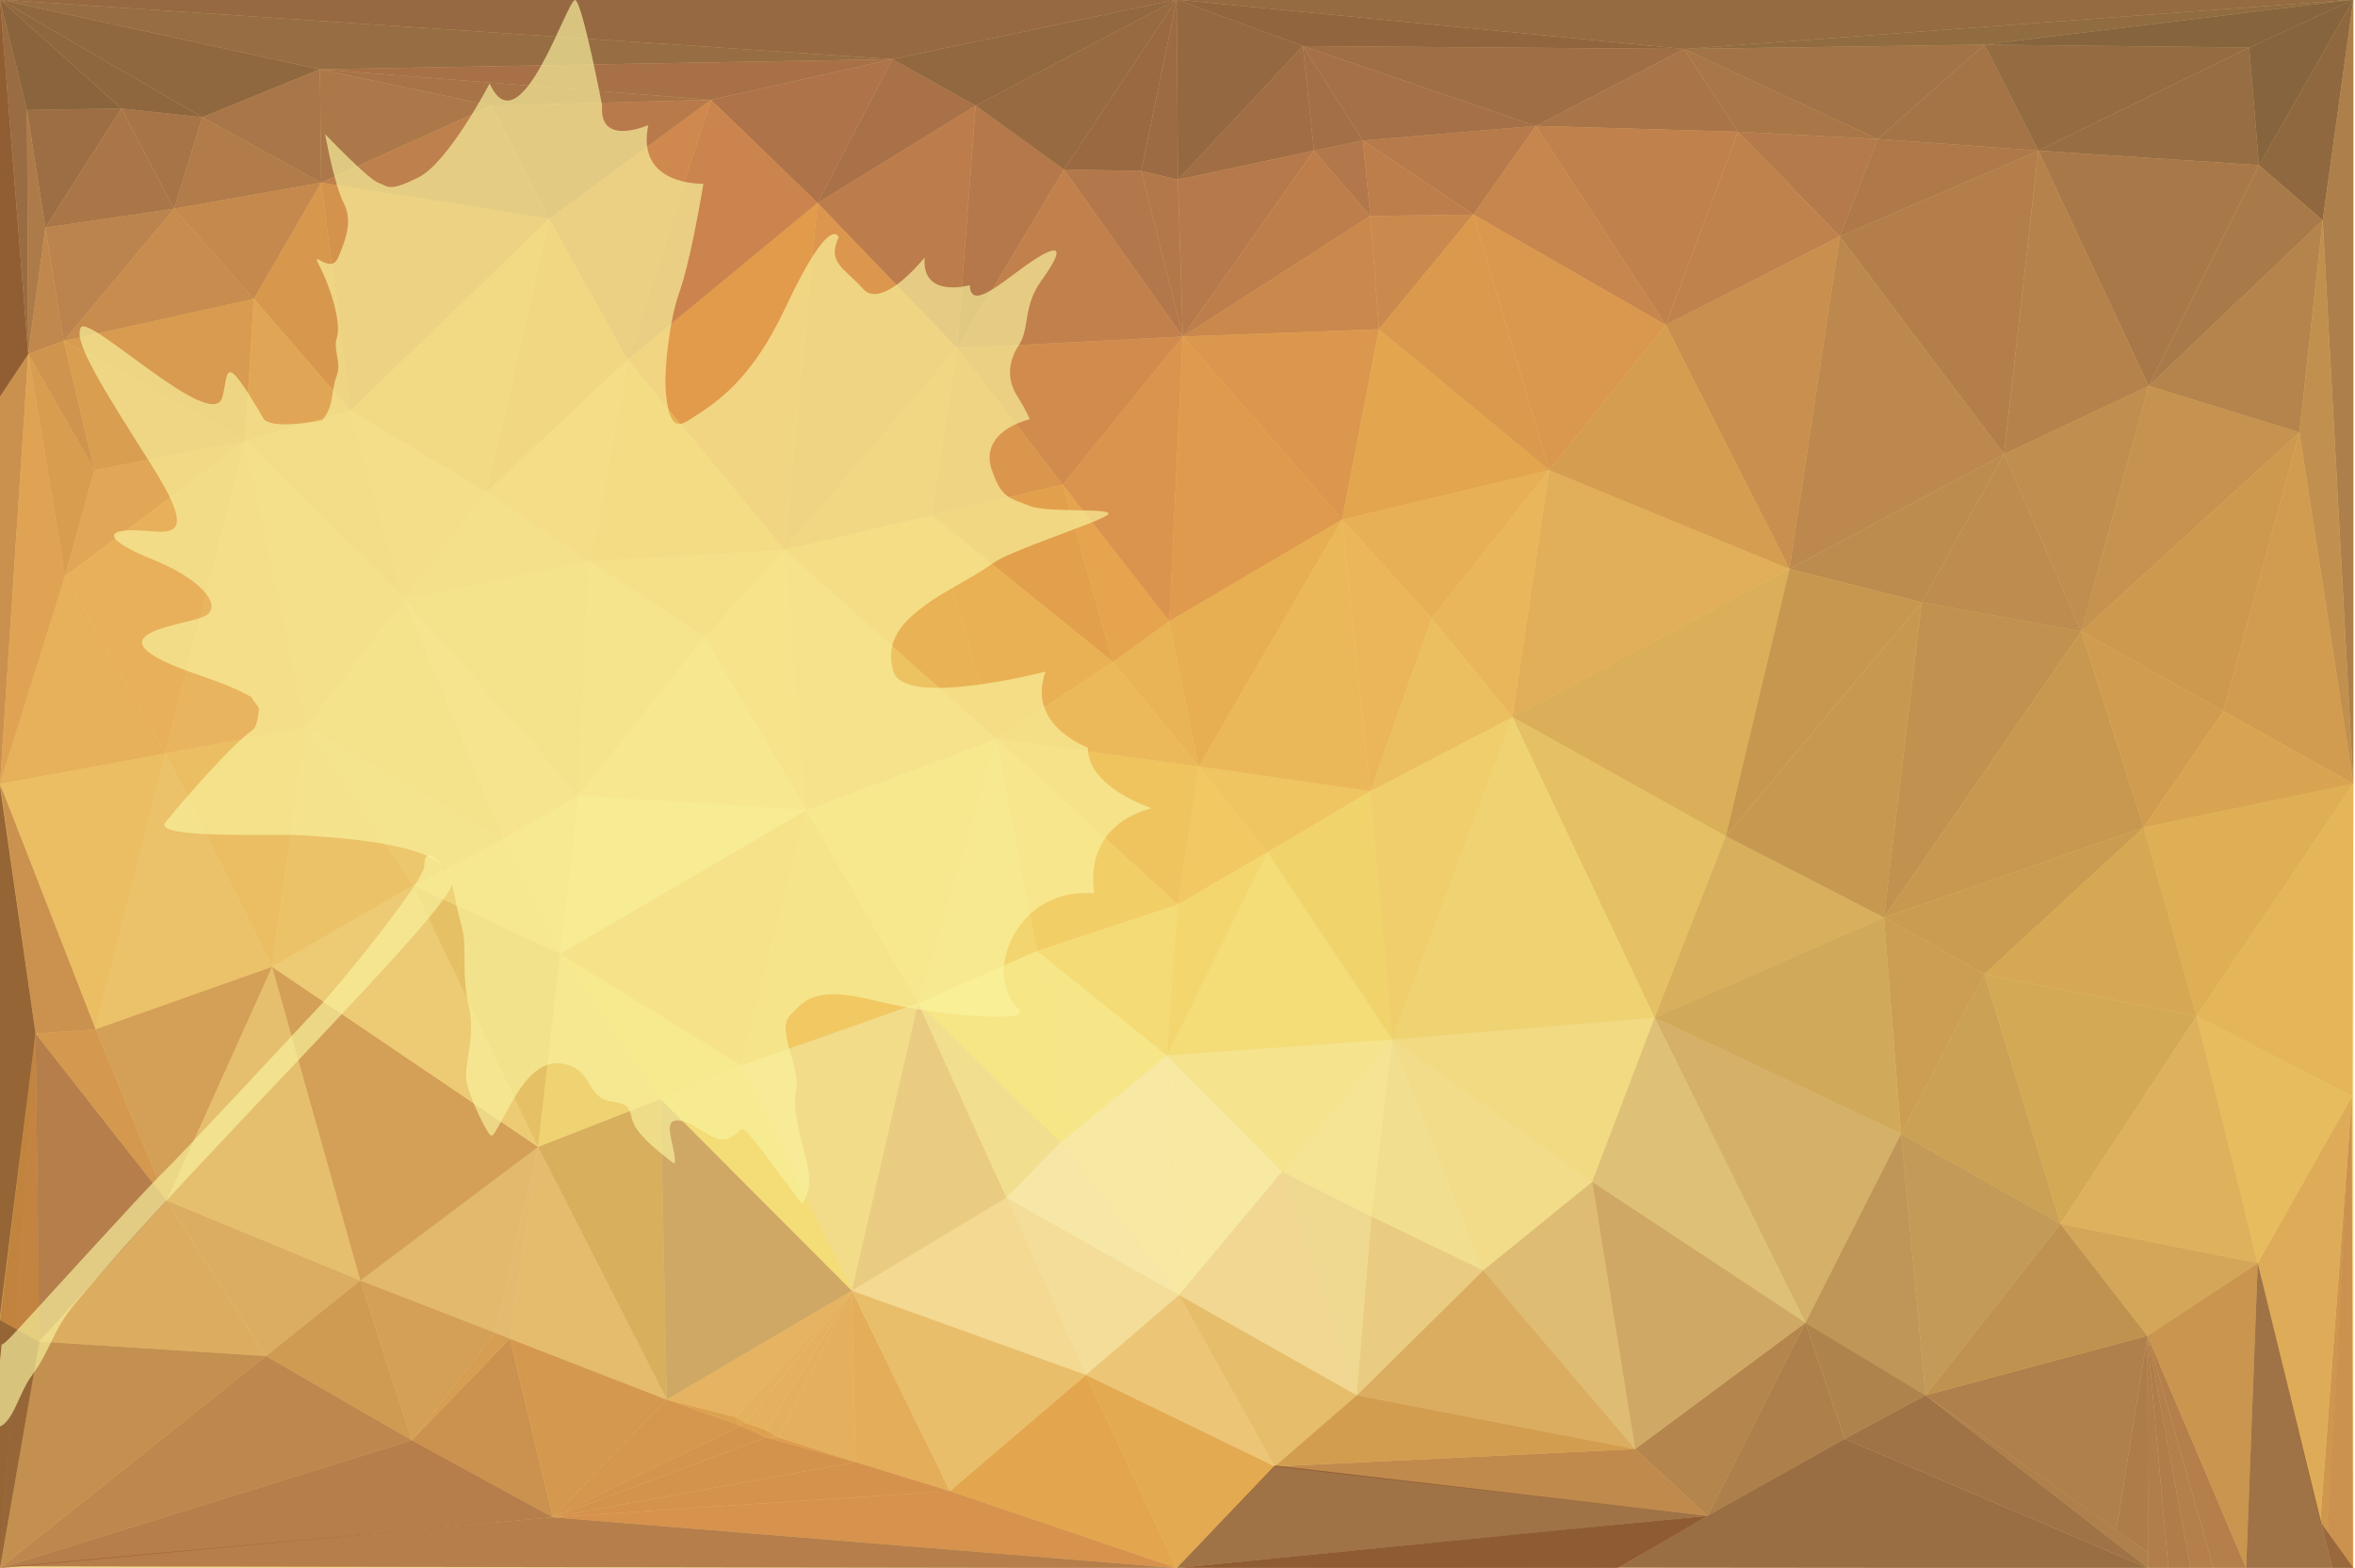 <?xml version="1.0" encoding="utf-8"?>
<!-- Generator: Adobe Illustrator 16.0.0, SVG Export Plug-In . SVG Version: 6.00 Build 0)  -->
<!DOCTYPE svg PUBLIC "-//W3C//DTD SVG 1.1//EN" "http://www.w3.org/Graphics/SVG/1.1/DTD/svg11.dtd">
<svg version="1.1" xmlns="http://www.w3.org/2000/svg" xmlns:xlink="http://www.w3.org/1999/xlink" x="0px" y="0px"
	 width="1190.55px" height="792.851px" viewBox="0 0 1190.55 792.851" enable-background="new 0 0 1190.55 792.851"
	 xml:space="preserve">
<g id="Ebene_1">
	<g>
		<g>
			<rect y="-0.187" opacity="0.663" fill="#ECBE4D" width="1189.725" height="793.147"/>
			<polygon opacity="0.663" fill="#6B3820" points="13.632,55.627 0,-0.187 14.253,179.003 			"/>
			<polygon opacity="0.663" fill="#E8B452" points="0,396.385 48.333,520.499 83.653,380.963 			"/>
			<polygon opacity="0.663" fill="#DD9E47" points="430.653,652.687 393.473,726.868 432.51,739.353 			"/>
			<polygon opacity="0.663" fill="#B67132" points="1188.954,554.641 1176.781,774.825 1189.531,792.981 			"/>
			<polygon opacity="0.663" fill="#713C22" points="13.632,55.627 22.927,115.114 61.342,54.892 			"/>
			<polygon opacity="0.663" fill="#B36F31" points="0,-0.187 0,396.385 14.253,179.003 			"/>
			<polygon opacity="0.663" fill="#CA984C" points="17.97,522.704 0,792.96 19.831,678.397 			"/>
			<polygon opacity="0.663" fill="#E9C96C" points="0,396.385 0,792.96 17.97,522.704 			"/>
			<polygon opacity="0.663" fill="#8A4D2A" points="13.632,55.627 14.253,179.003 22.927,115.114 			"/>
			<polygon opacity="0.663" fill="#7F4426" points="61.342,54.892 87.988,105.566 102.244,59.3 			"/>
			<polygon opacity="0.663" fill="#E09F43" points="32.842,291.37 0,396.385 83.653,380.963 			"/>
			<polygon opacity="0.663" fill="#D48B38" points="14.253,179.003 0,396.385 32.842,291.37 			"/>
			<polygon opacity="0.663" fill="#A66330" points="22.927,115.114 14.253,179.003 32.219,172.397 			"/>
			<polygon opacity="0.663" fill="#CB8234" points="14.253,179.003 32.842,291.37 47.714,237.757 			"/>
			<polygon opacity="0.663" fill="#BD7632" points="32.219,172.397 14.253,179.003 47.714,237.757 			"/>
			<polygon opacity="0.663" fill="#D09A4E" points="84.274,607.16 19.831,678.397 134.462,685.733 			"/>
			<polygon opacity="0.663" fill="#C47C32" points="48.333,520.499 17.97,522.704 84.274,607.16 			"/>
			<polygon opacity="0.663" fill="#B77031" points="0,396.385 17.97,522.704 48.333,520.499 			"/>
			<polygon opacity="0.663" fill="#542D17" points="0,-0.187 13.632,55.627 61.342,54.892 			"/>
			<polygon opacity="0.663" fill="#5D311A" points="0,-0.187 61.342,54.892 102.244,59.3 			"/>
			<polygon opacity="0.663" fill="#E7B351" points="83.653,380.963 137.558,488.921 154.91,367.749 			"/>
			<polygon opacity="0.663" fill="#96542D" points="17.97,522.704 19.831,678.397 84.274,607.16 			"/>
			<polygon opacity="0.663" fill="#AA6E32" points="19.831,678.397 0,792.96 134.462,685.733 			"/>
			<polygon opacity="0.663" fill="#E4A54A" points="123.928,223.069 83.653,380.963 154.91,367.749 			"/>
			<polygon opacity="0.663" fill="#CA7F32" points="32.219,172.397 123.928,223.069 128.266,151.099 			"/>
			<polygon opacity="0.663" fill="#854828" points="61.342,54.892 22.927,115.114 87.988,105.566 			"/>
			<polygon opacity="0.663" fill="#9E5B2F" points="22.927,115.114 32.219,172.397 87.988,105.566 			"/>
			<polygon opacity="0.663" fill="#B16931" points="87.988,105.566 32.219,172.397 128.266,151.099 			"/>
			<polygon opacity="0.663" fill="#5E331B" points="0,-0.187 102.244,59.3 161.724,35.064 			"/>
			<polygon opacity="0.663" fill="#CC8334" points="32.219,172.397 47.714,237.757 123.928,223.069 			"/>
			<polygon opacity="0.663" fill="#E29E44" points="32.842,291.37 83.653,380.963 123.928,223.069 			"/>
			<polygon opacity="0.663" fill="#D8903D" points="47.714,237.757 32.842,291.37 123.928,223.069 			"/>
			<polygon opacity="0.663" fill="#DEB561" points="137.558,488.921 84.274,607.16 182.172,647.552 			"/>
			<polygon opacity="0.663" fill="#E3A34B" points="177.218,207.644 123.928,223.069 204.481,303.115 			"/>
			<polygon opacity="0.663" fill="#E6B859" points="83.653,380.963 48.333,520.499 137.558,488.921 			"/>
			<polygon opacity="0.663" fill="#C4853D" points="48.333,520.499 84.274,607.16 137.558,488.921 			"/>
			<polygon opacity="0.663" fill="#CF9A4F" points="84.274,607.16 134.462,685.733 182.172,647.552 			"/>
			<polygon opacity="0.663" fill="#C87A31" points="162.348,92.347 128.266,151.099 177.218,207.644 			"/>
			<polygon opacity="0.663" fill="#D88F3C" points="128.266,151.099 123.928,223.069 177.218,207.644 			"/>
			<polygon opacity="0.663" fill="#BC622F" points="277.602,110.708 317.255,181.942 359.394,50.485 			"/>
			<polygon opacity="0.663" fill="#904F2B" points="102.244,59.3 87.988,105.566 162.348,92.347 			"/>
			<polygon opacity="0.663" fill="#AD6330" points="87.988,105.566 128.266,151.099 162.348,92.347 			"/>
			<polygon opacity="0.663" fill="#824828" points="161.724,35.064 102.244,59.3 162.348,92.347 			"/>
			<polygon opacity="0.663" fill="#E6A94F" points="123.928,223.069 154.91,367.749 204.481,303.115 			"/>
			<polygon opacity="0.663" fill="#E3A03F" points="245.999,248.775 298.048,284.021 317.255,181.942 			"/>
			<polygon opacity="0.663" fill="#E8B95A" points="154.91,367.749 137.558,488.921 208.817,447.795 			"/>
			<polygon opacity="0.663" fill="#D9AC60" points="182.172,647.552 250.334,673.986 272.026,579.988 			"/>
			<polygon opacity="0.663" fill="#B77031" points="257.771,676.93 208.2,728.33 279.461,767.256 			"/>
			<polygon opacity="0.663" fill="#BD7F38" points="182.172,647.552 134.462,685.733 208.2,728.33 			"/>
			<polygon opacity="0.663" fill="#DA862E" points="277.602,110.708 245.999,248.775 317.255,181.942 			"/>
			<polygon opacity="0.663" fill="#A16130" points="134.462,685.733 0,792.96 208.2,728.33 			"/>
			<polygon opacity="0.663" fill="#D18531" points="389.76,726.134 387.276,726.868 393.473,726.868 			"/>
			<polygon opacity="0.663" fill="#C68338" points="250.334,673.986 208.2,728.33 257.771,676.93 			"/>
			<polygon opacity="0.663" fill="#884A2A" points="161.724,35.064 162.348,92.347 248.477,53.422 			"/>
			<polygon opacity="0.663" fill="#96542D" points="208.2,728.33 0,792.96 279.461,767.256 			"/>
			<polygon opacity="0.663" fill="#E4A54B" points="177.218,207.644 204.481,303.115 245.999,248.775 			"/>
			<polygon opacity="0.663" fill="#8C4329" points="359.394,50.485 413.304,102.627 451.103,29.922 			"/>
			<polygon opacity="0.663" fill="#C4853D" points="182.172,647.552 208.2,728.33 250.334,673.986 			"/>
			<polygon opacity="0.663" fill="#D18631" points="387.276,723.192 389.76,726.134 393.473,726.868 			"/>
			<polygon opacity="0.663" fill="#E9BB58" points="204.481,303.115 154.91,367.749 254.674,424.288 			"/>
			<polygon opacity="0.663" fill="#E9C15F" points="154.91,367.749 208.817,447.795 254.674,424.288 			"/>
			<polygon opacity="0.663" fill="#DBAE62" points="250.334,673.986 257.771,676.93 272.026,579.988 			"/>
			<polygon opacity="0.663" fill="#C4853D" points="137.558,488.921 182.172,647.552 272.026,579.988 			"/>
			<polygon opacity="0.663" fill="#E9C56A" points="208.817,447.795 137.558,488.921 272.026,579.988 			"/>
			<polygon opacity="0.663" fill="#DD8E35" points="177.218,207.644 245.999,248.775 277.602,110.708 			"/>
			<polygon opacity="0.663" fill="#C57230" points="162.348,92.347 177.218,207.644 277.602,110.708 			"/>
			<polygon opacity="0.663" fill="#A3562E" points="248.477,53.422 162.348,92.347 277.602,110.708 			"/>
			<polygon opacity="0.663" fill="#EDD16E" points="254.674,424.288 208.817,447.795 283.178,482.313 			"/>
			<polygon opacity="0.663" fill="#DDB654" points="208.817,447.795 272.026,579.988 283.178,482.313 			"/>
			<polygon opacity="0.663" fill="#D18732" points="376.743,719.523 374.264,720.994 387.276,726.868 			"/>
			<polygon opacity="0.663" fill="#ECC65F" points="204.481,303.115 254.674,424.288 292.472,402.257 			"/>
			<polygon opacity="0.663" fill="#EABC57" points="204.481,303.115 292.472,402.257 298.048,284.021 			"/>
			<polygon opacity="0.663" fill="#F0D672" points="254.674,424.288 283.178,482.313 292.472,402.257 			"/>
			<polygon opacity="0.663" fill="#E6AB4D" points="245.999,248.775 204.481,303.115 298.048,284.021 			"/>
			<polygon opacity="0.663" fill="#EDD368" points="283.178,482.313 272.026,579.988 333.989,555.747 			"/>
			<polygon opacity="0.663" fill="#C47C32" points="257.771,676.93 279.461,767.256 337.086,707.767 			"/>
			<polygon opacity="0.663" fill="#C89D47" points="333.989,555.747 272.026,579.988 337.086,707.767 			"/>
			<polygon opacity="0.663" fill="#DEAF60" points="272.026,579.988 257.771,676.93 337.086,707.767 			"/>
			<polygon opacity="0.663" fill="#F8F085" points="524.217,480.843 464.112,507.284 535.994,577.778 			"/>
			<polygon opacity="0.663" fill="#9B4E2D" points="248.477,53.422 277.602,110.708 359.394,50.485 			"/>
			<polygon opacity="0.663" fill="#ECC257" points="298.048,284.021 292.472,402.257 356.296,322.21 			"/>
			<polygon opacity="0.663" fill="#DC9A42" points="430.653,652.687 432.51,739.353 480.223,754.032 			"/>
			<polygon opacity="0.663" fill="#A1502E" points="413.304,102.627 483.943,176.07 493.237,53.422 			"/>
			<polygon opacity="0.663" fill="#824327" points="161.724,35.064 248.477,53.422 359.394,50.485 			"/>
			<polygon opacity="0.663" fill="#D18431" points="393.473,726.868 387.276,726.868 432.51,739.353 			"/>
			<polygon opacity="0.663" fill="#D28934" points="371.783,716.583 337.086,707.767 374.264,720.994 			"/>
			<polygon opacity="0.663" fill="#C67831" points="337.086,707.767 279.461,767.256 374.264,720.994 			"/>
			<polygon opacity="0.663" fill="#ECBD4F" points="396.571,278.15 356.296,322.21 407.723,409.61 			"/>
			<polygon opacity="0.663" fill="#F4D762" points="283.178,482.313 333.989,555.747 374.885,538.855 			"/>
			<polygon opacity="0.663" fill="#C47330" points="387.276,726.868 279.461,767.256 432.51,739.353 			"/>
			<polygon opacity="0.663" fill="#E8B147" points="298.048,284.021 356.296,322.21 396.571,278.15 			"/>
			<polygon opacity="0.663" fill="#D28934" points="371.783,716.583 374.264,720.994 376.743,719.523 			"/>
			<polygon opacity="0.663" fill="#D18732" points="376.743,719.523 387.276,726.868 387.276,723.192 			"/>
			<polygon opacity="0.663" fill="#C37531" points="374.264,720.994 279.461,767.256 387.276,726.868 			"/>
			<polygon opacity="0.663" fill="#D97E2D" points="317.255,181.942 396.571,278.15 413.304,102.627 			"/>
			<polygon opacity="0.663" fill="#B75C2F" points="359.394,50.485 317.255,181.942 413.304,102.627 			"/>
			<polygon opacity="0.663" fill="#D08431" points="387.276,723.192 387.276,726.868 389.76,726.134 			"/>
			<polygon opacity="0.663" fill="#DFA049" points="376.743,719.523 387.276,723.192 430.653,652.687 			"/>
			<polygon opacity="0.663" fill="#F2D062" points="356.296,322.21 292.472,402.257 407.723,409.61 			"/>
			<polygon opacity="0.663" fill="#E39F3A" points="317.255,181.942 298.048,284.021 396.571,278.15 			"/>
			<polygon opacity="0.663" fill="#ECBC4A" points="283.178,482.313 374.885,538.855 407.723,409.61 			"/>
			<polygon opacity="0.663" fill="#F3DF77" points="292.472,402.257 283.178,482.313 407.723,409.61 			"/>
			<polygon opacity="0.663" fill="#DBA048" points="387.276,723.192 393.473,726.868 430.653,652.687 			"/>
			<polygon opacity="0.663" fill="#BE9354" points="333.989,555.747 337.086,707.767 430.653,652.687 			"/>
			<polygon opacity="0.663" fill="#DDA34D" points="337.086,707.767 371.783,716.583 430.653,652.687 			"/>
			<polygon opacity="0.663" fill="#F4E16F" points="374.885,538.855 333.989,555.747 430.653,652.687 			"/>
			<polygon opacity="0.663" fill="#DCA14A" points="371.783,716.583 376.743,719.523 430.653,652.687 			"/>
			<polygon opacity="0.663" fill="#EFC34F" points="606.012,387.574 595.48,457.34 640.711,430.902 			"/>
			<polygon opacity="0.663" fill="#DB9031" points="549.006,695.289 480.223,754.032 594.86,792.96 			"/>
			<polygon opacity="0.663" fill="#683A20" points="0,-0.187 161.724,35.064 451.103,29.922 			"/>
			<polygon opacity="0.663" fill="#803F26" points="161.724,35.064 359.394,50.485 451.103,29.922 			"/>
			<polygon opacity="0.663" fill="#EFC34F" points="407.723,409.61 374.885,538.855 464.112,507.284 			"/>
			<polygon opacity="0.663" fill="#F1E18B" points="374.885,538.855 430.653,652.687 464.112,507.284 			"/>
			<polygon opacity="0.663" fill="#844027" points="451.103,29.922 413.304,102.627 493.237,53.422 			"/>
			<polygon opacity="0.663" fill="#C57230" points="432.51,739.353 279.461,767.256 480.223,754.032 			"/>
			<polygon opacity="0.663" fill="#60321B" points="451.103,29.922 493.237,53.422 594.86,-0.187 			"/>
			<polygon opacity="0.663" fill="#6D341F" points="537.852,85.734 576.89,86.473 594.86,-0.187 			"/>
			<polygon opacity="0.663" fill="#703721" points="594.86,-0.187 576.89,86.473 595.48,90.878 			"/>
			<polygon opacity="0.663" fill="#D0782F" points="413.304,102.627 396.571,278.15 483.943,176.07 			"/>
			<polygon opacity="0.663" fill="#D9842E" points="396.571,278.15 470.93,260.525 483.943,176.07 			"/>
			<polygon opacity="0.663" fill="#F1D363" points="407.723,409.61 464.112,507.284 503.771,373.618 			"/>
			<polygon opacity="0.663" fill="#E9BA4E" points="396.571,278.15 407.723,409.61 503.771,373.618 			"/>
			<polygon opacity="0.663" fill="#E3A23A" points="470.93,260.525 396.571,278.15 503.771,373.618 			"/>
			<polygon opacity="0.663" fill="#F1E392" points="464.112,507.284 508.729,605.688 535.994,577.778 			"/>
			<polygon opacity="0.663" fill="#F3D664" points="503.771,373.618 464.112,507.284 524.217,480.843 			"/>
			<polygon opacity="0.663" fill="#E4C87E" points="464.112,507.284 430.653,652.687 508.729,605.688 			"/>
			<polygon opacity="0.663" fill="#E4A43B" points="591.141,314.135 562.637,334.699 606.012,387.574 			"/>
			<polygon opacity="0.663" fill="#F8F4B0" points="589.905,533.714 535.994,577.778 596.102,654.895 			"/>
			<polygon opacity="0.663" fill="#944A2C" points="493.237,53.422 483.943,176.07 537.852,85.734 			"/>
			<polygon opacity="0.663" fill="#CF772F" points="483.943,176.07 470.93,260.525 537.234,245.099 			"/>
			<polygon opacity="0.663" fill="#F2DC97" points="508.729,605.688 430.653,652.687 549.006,695.289 			"/>
			<polygon opacity="0.663" fill="#E4B45C" points="430.653,652.687 480.223,754.032 549.006,695.289 			"/>
			<polygon opacity="0.663" fill="#69351F" points="493.237,53.422 537.852,85.734 594.86,-0.187 			"/>
			<polygon opacity="0.663" fill="#F4DF6D" points="524.217,480.843 589.905,533.714 595.48,457.34 			"/>
			<polygon opacity="0.663" fill="#DB872E" points="537.234,245.099 470.93,260.525 562.637,334.699 			"/>
			<polygon opacity="0.663" fill="#E3A038" points="470.93,260.525 503.771,373.618 562.637,334.699 			"/>
			<polygon opacity="0.663" fill="#ECBC4A" points="503.771,373.618 595.48,457.34 606.012,387.574 			"/>
			<polygon opacity="0.663" fill="#924A2B" points="595.48,90.878 576.89,86.473 597.955,170.192 			"/>
			<polygon opacity="0.663" fill="#C9712F" points="480.223,754.032 279.461,767.256 594.86,792.96 			"/>
			<polygon opacity="0.663" fill="#F7EF86" points="524.217,480.843 535.994,577.778 589.905,533.714 			"/>
			<polygon opacity="0.663" fill="#E7AC42" points="562.637,334.699 503.771,373.618 606.012,387.574 			"/>
			<polygon opacity="0.663" fill="#91492B" points="689.044,71.052 664.258,76.189 692.762,109.237 			"/>
			<polygon opacity="0.663" fill="#DD8D2F" points="537.234,245.099 562.637,334.699 591.141,314.135 			"/>
			<polygon opacity="0.663" fill="#D49D3C" points="1083.764,418.416 1110.406,513.891 1189.725,396.385 			"/>
			<polygon opacity="0.663" fill="#69341F" points="0,-0.187 451.103,29.922 594.86,-0.187 			"/>
			<polygon opacity="0.663" fill="#F3E2A1" points="508.729,605.688 549.006,695.289 596.102,654.895 			"/>
			<polygon opacity="0.663" fill="#F1CB56" points="503.771,373.618 524.217,480.843 595.48,457.34 			"/>
			<polygon opacity="0.663" fill="#CD752F" points="537.234,245.099 591.141,314.135 597.955,170.192 			"/>
			<polygon opacity="0.663" fill="#91492B" points="576.89,86.473 537.852,85.734 597.955,170.192 			"/>
			<polygon opacity="0.663" fill="#F8F1B6" points="535.994,577.778 508.729,605.688 596.102,654.895 			"/>
			<polygon opacity="0.663" fill="#BF6830" points="483.943,176.07 537.234,245.099 597.955,170.192 			"/>
			<polygon opacity="0.663" fill="#A7562E" points="537.852,85.734 483.943,176.07 597.955,170.192 			"/>
			<polygon opacity="0.663" fill="#7B3D25" points="658.682,23.315 664.258,76.189 689.044,71.052 			"/>
			<polygon opacity="0.663" fill="#783A24" points="658.682,23.315 595.48,90.878 664.258,76.189 			"/>
			<polygon opacity="0.663" fill="#F4D762" points="595.48,457.34 589.905,533.714 640.711,430.902 			"/>
			<polygon opacity="0.663" fill="#E8C06D" points="596.102,654.895 549.006,695.289 644.431,741.55 			"/>
			<polygon opacity="0.663" fill="#64331D" points="594.86,-0.187 595.48,90.878 658.682,23.315 			"/>
			<polygon opacity="0.663" fill="#D57E2F" points="597.955,170.192 591.141,314.135 678.509,262.729 			"/>
			<polygon opacity="0.663" fill="#F1E392" points="703.915,525.639 693.386,615.233 749.772,642.407 			"/>
			<polygon opacity="0.663" fill="#EDDA93" points="648.151,592.473 685.95,705.57 693.386,615.233 			"/>
			<polygon opacity="0.663" fill="#DB9636" points="549.006,695.289 594.86,792.96 644.431,741.55 			"/>
			<polygon opacity="0.663" fill="#F8F4AE" points="589.905,533.714 596.102,654.895 648.151,592.473 			"/>
			<polygon opacity="0.663" fill="#F0D35E" points="692.762,400.061 640.711,430.902 703.915,525.639 			"/>
			<polygon opacity="0.663" fill="#CF9B42" points="764.643,362.605 872.459,422.825 904.683,287.697 			"/>
			<polygon opacity="0.663" fill="#974C2C" points="595.48,90.878 597.955,170.192 664.258,76.189 			"/>
			<polygon opacity="0.663" fill="#E19C37" points="591.141,314.135 606.012,387.574 678.509,262.729 			"/>
			<polygon opacity="0.663" fill="#DFB25C" points="596.102,654.895 644.431,741.55 685.95,705.57 			"/>
			<polygon opacity="0.663" fill="#EFD996" points="648.151,592.473 596.102,654.895 685.95,705.57 			"/>
			<polygon opacity="0.663" fill="#D79C41" points="783.23,237.757 764.643,362.605 904.683,287.697 			"/>
			<polygon opacity="0.663" fill="#D4B169" points="804.921,597.609 749.772,642.407 826.604,732.746 			"/>
			<polygon opacity="0.663" fill="#CD9A4D" points="749.772,642.407 685.95,705.57 826.604,732.746 			"/>
			<polygon opacity="0.663" fill="#A2542E" points="664.258,76.189 597.955,170.192 692.762,109.237 			"/>
			<polygon opacity="0.663" fill="#B7652F" points="692.762,109.237 697.1,166.523 744.812,108.503 			"/>
			<polygon opacity="0.663" fill="#F6ED99" points="648.151,592.473 693.386,615.233 703.915,525.639 			"/>
			<polygon opacity="0.663" fill="#E29E3D" points="678.509,262.729 723.744,312.666 783.23,237.757 			"/>
			<polygon opacity="0.663" fill="#ECBE4D" points="606.012,387.574 640.711,430.902 692.762,400.061 			"/>
			<polygon opacity="0.663" fill="#E6AA41" points="678.509,262.729 606.012,387.574 692.762,400.061 			"/>
			<polygon opacity="0.663" fill="#B56330" points="692.762,109.237 597.955,170.192 697.1,166.523 			"/>
			<polygon opacity="0.663" fill="#CE7930" points="597.955,170.192 678.509,262.729 697.1,166.523 			"/>
			<polygon opacity="0.663" fill="#F4E16F" points="640.711,430.902 589.905,533.714 703.915,525.639 			"/>
			<polygon opacity="0.663" fill="#F6ED8F" points="589.905,533.714 648.151,592.473 703.915,525.639 			"/>
			<polygon opacity="0.663" fill="#994D2D" points="689.044,71.052 744.812,108.503 776.413,63.706 			"/>
			<polygon opacity="0.663" fill="#7E3E26" points="658.682,23.315 689.044,71.052 776.413,63.706 			"/>
			<polygon opacity="0.663" fill="#E5A742" points="678.509,262.729 692.762,400.061 723.744,312.666 			"/>
			<polygon opacity="0.663" fill="#A1532E" points="689.044,71.052 692.762,109.237 744.812,108.503 			"/>
			<polygon opacity="0.663" fill="#DB8E31" points="697.1,166.523 678.509,262.729 783.23,237.757 			"/>
			<polygon opacity="0.663" fill="#E3A745" points="723.744,312.666 764.643,362.605 783.23,237.757 			"/>
			<polygon opacity="0.663" fill="#E4C87E" points="693.386,615.233 685.95,705.57 749.772,642.407 			"/>
			<polygon opacity="0.663" fill="#EECB5E" points="692.762,400.061 703.915,525.639 764.643,362.605 			"/>
			<polygon opacity="0.663" fill="#E7B54C" points="723.744,312.666 692.762,400.061 764.643,362.605 			"/>
			<polygon opacity="0.663" fill="#EFDE7E" points="703.915,525.639 804.921,597.609 836.522,514.625 			"/>
			<polygon opacity="0.663" fill="#CE7C30" points="744.812,108.503 697.1,166.523 783.23,237.757 			"/>
			<polygon opacity="0.663" fill="#A76530" points="826.604,732.746 644.431,741.55 863.168,766.525 			"/>
			<polygon opacity="0.663" fill="#C38234" points="685.95,705.57 644.431,741.55 826.604,732.746 			"/>
			<polygon opacity="0.663" fill="#F1E18B" points="703.915,525.639 749.772,642.407 804.921,597.609 			"/>
			<polygon opacity="0.663" fill="#944E2C" points="878.654,66.641 930.092,119.517 949.295,70.317 			"/>
			<polygon opacity="0.663" fill="#763C24" points="658.682,23.315 776.413,63.706 851.395,24.78 			"/>
			<polygon opacity="0.663" fill="#EDD368" points="764.643,362.605 703.915,525.639 836.522,514.625 			"/>
			<polygon opacity="0.663" fill="#5F301A" points="594.86,-0.187 658.682,23.315 851.395,24.78 			"/>
			<polygon opacity="0.663" fill="#B16030" points="776.413,63.706 744.812,108.503 842.101,164.315 			"/>
			<polygon opacity="0.663" fill="#CD7B31" points="744.812,108.503 783.23,237.757 842.101,164.315 			"/>
			<polygon opacity="0.663" fill="#B36D32" points="842.101,164.315 904.683,287.697 930.092,119.517 			"/>
			<polygon opacity="0.663" fill="#65371E" points="594.86,-0.187 851.395,24.78 1189.725,-0.187 			"/>
			<polygon opacity="0.663" fill="#DDB654" points="764.643,362.605 836.522,514.625 872.459,422.825 			"/>
			<polygon opacity="0.663" fill="#844528" points="851.395,24.78 776.413,63.706 878.654,66.641 			"/>
			<polygon opacity="0.663" fill="#A8582E" points="776.413,63.706 842.101,164.315 878.654,66.641 			"/>
			<polygon opacity="0.663" fill="#A6592E" points="878.654,66.641 842.101,164.315 930.092,119.517 			"/>
			<polygon opacity="0.663" fill="#C68232" points="842.101,164.315 783.23,237.757 904.683,287.697 			"/>
			<polygon opacity="0.663" fill="#D5B76E" points="836.522,514.625 804.921,597.609 912.736,668.85 			"/>
			<polygon opacity="0.663" fill="#844728" points="851.395,24.78 878.654,66.641 949.295,70.317 			"/>
			<polygon opacity="0.663" fill="#945E2F" points="826.604,732.746 863.168,766.525 912.736,668.85 			"/>
			<polygon opacity="0.663" fill="#BE9354" points="804.921,597.609 826.604,732.746 912.736,668.85 			"/>
			<polygon opacity="0.663" fill="#784325" points="851.395,24.78 949.295,70.317 1003.204,22.581 			"/>
			<polygon opacity="0.663" fill="#7C4526" points="1003.204,22.581 949.295,70.317 1030.47,76.189 			"/>
			<polygon opacity="0.663" fill="#5D331B" points="1142.009,83.533 1174.227,111.44 1189.725,-0.187 			"/>
			<polygon opacity="0.663" fill="#89572C" points="912.736,668.85 863.168,766.525 932.562,727.603 			"/>
			<polygon opacity="0.663" fill="#C89D47" points="872.459,422.825 836.522,514.625 952.394,463.95 			"/>
			<polygon opacity="0.663" fill="#B68438" points="952.394,463.95 961.065,573.376 1003.204,492.593 			"/>
			<polygon opacity="0.663" fill="#BF9445" points="952.394,463.95 836.522,514.625 961.065,573.376 			"/>
			<polygon opacity="0.663" fill="#C49E59" points="836.522,514.625 912.736,668.85 961.065,573.376 			"/>
			<polygon opacity="0.663" fill="#B07934" points="904.683,287.697 872.459,422.825 971.603,304.589 			"/>
			<polygon opacity="0.663" fill="#B17C34" points="872.459,422.825 952.394,463.95 971.603,304.589 			"/>
			<polygon opacity="0.663" fill="#A4783E" points="961.065,573.376 912.736,668.85 973.466,705.57 			"/>
			<polygon opacity="0.663" fill="#94532C" points="930.092,119.517 1013.119,229.677 1030.47,76.189 			"/>
			<polygon opacity="0.663" fill="#A26931" points="1013.119,229.677 971.603,304.589 1052.158,319.273 			"/>
			<polygon opacity="0.663" fill="#8B5C2E" points="912.736,668.85 932.562,727.603 973.466,705.57 			"/>
			<polygon opacity="0.663" fill="#BB7832" points="1173.004,769.717 1176.875,774.856 1189.099,554.279 			"/>
			<polygon opacity="0.663" fill="#D39840" points="1141.385,638.734 1173.004,769.717 1189.099,554.279 			"/>
			<polygon opacity="0.663" fill="#A06230" points="930.092,119.517 904.683,287.697 1013.119,229.677 			"/>
			<polygon opacity="0.663" fill="#A06831" points="904.683,287.697 971.603,304.589 1013.119,229.677 			"/>
			<polygon opacity="0.663" fill="#8B4A2A" points="949.295,70.317 930.092,119.517 1030.47,76.189 			"/>
			<polygon opacity="0.663" fill="#B7883B" points="1003.204,492.593 961.065,573.376 1041.623,618.911 			"/>
			<polygon opacity="0.663" fill="#AB7E3E" points="961.065,573.376 973.466,705.57 1041.623,618.911 			"/>
			<polygon opacity="0.663" fill="#A67032" points="971.603,304.589 952.394,463.95 1052.158,319.273 			"/>
			<polygon opacity="0.663" fill="#8C562C" points="973.466,705.57 1069.897,773.747 1085.618,675.458 			"/>
			<polygon opacity="0.663" fill="#B27B34" points="1052.158,319.273 952.394,463.95 1083.764,418.416 			"/>
			<polygon opacity="0.663" fill="#6D3C21" points="932.562,727.603 816.417,792.71 1085.956,792.96 			"/>
			<polygon opacity="0.663" fill="#8C562C" points="973.466,705.57 1085.956,792.96 1085.956,785.035 			"/>
			<polygon opacity="0.663" fill="#754325" points="973.466,705.57 932.562,727.603 1085.956,792.96 			"/>
			<polygon opacity="0.663" fill="#B58035" points="952.394,463.95 1003.204,492.593 1083.764,418.416 			"/>
			<polygon opacity="0.663" fill="#E1B14A" points="1110.406,513.891 1141.385,638.734 1189.099,554.279 			"/>
			<polygon opacity="0.663" fill="#A57333" points="1041.623,618.911 973.466,705.57 1085.618,675.458 			"/>
			<polygon opacity="0.663" fill="#8B512A" points="1069.897,773.747 1085.956,785.035 1085.618,675.458 			"/>
			<polygon opacity="0.663" fill="#94552C" points="1085.618,675.458 1107.437,792.96 1119,792.96 			"/>
			<polygon opacity="0.663" fill="#A66B31" points="1013.119,229.677 1052.158,319.273 1086.242,195.163 			"/>
			<line opacity="0.663" fill="#8E532B" x1="1085.984" y1="771.556" x2="1085.618" y2="675.458"/>
			<polygon opacity="0.663" fill="#97592E" points="1030.47,76.189 1013.119,229.677 1086.242,195.163 			"/>
			<polygon opacity="0.663" fill="#8F522C" points="1085.618,675.458 1085.956,792.96 1096.199,792.96 			"/>
			<polygon opacity="0.663" fill="#8D502B" points="1085.618,675.458 1096.199,792.96 1107.437,792.96 			"/>
			<polygon opacity="0.663" fill="#5F381D" points="851.395,24.78 1003.204,22.581 1189.725,-0.187 			"/>
			<polygon opacity="0.663" fill="#693B20" points="1137.058,24.045 1030.47,76.189 1142.009,83.533 			"/>
			<polygon opacity="0.663" fill="#C4943D" points="1003.204,492.593 1041.623,618.911 1110.406,513.891 			"/>
			<polygon opacity="0.663" fill="#C79339" points="1083.764,418.416 1003.204,492.593 1110.406,513.891 			"/>
			<polygon opacity="0.663" fill="#DEA742" points="1110.406,513.891 1189.099,554.279 1189.725,396.385 			"/>
			<polygon opacity="0.663" fill="#BE8234" points="1052.158,319.273 1083.764,418.416 1124.035,359.667 			"/>
			<polygon opacity="0.663" fill="#844A29" points="1030.47,76.189 1086.242,195.163 1142.009,83.533 			"/>
			<polygon opacity="0.663" fill="#8A572C" points="1189.725,-0.187 1174.227,111.44 1189.725,396.385 			"/>
			<polygon opacity="0.663" fill="#94552D" points="1085.618,675.458 1119,792.96 1135.525,792.96 			"/>
			<polygon opacity="0.663" fill="#65391F" points="1003.204,22.581 1030.47,76.189 1137.058,24.045 			"/>
			<polygon opacity="0.663" fill="#D3A246" points="1110.406,513.891 1041.623,618.911 1141.385,638.734 			"/>
			<polygon opacity="0.663" fill="#4F2C18" points="1137.058,24.045 1142.009,83.533 1189.725,-0.187 			"/>
			<polygon opacity="0.663" fill="#B47633" points="1085.618,675.458 1135.525,792.96 1141.385,638.734 			"/>
			<polygon opacity="0.663" fill="#C49041" points="1041.623,618.911 1085.618,675.458 1141.385,638.734 			"/>
			<polygon opacity="0.663" fill="#965D2E" points="1086.242,195.163 1162.457,218.66 1174.227,111.44 			"/>
			<polygon opacity="0.663" fill="#AD7132" points="1086.242,195.163 1052.158,319.273 1162.457,218.66 			"/>
			<polygon opacity="0.663" fill="#BA7C33" points="1052.158,319.273 1124.035,359.667 1162.457,218.66 			"/>
			<polygon opacity="0.663" fill="#844D29" points="1142.009,83.533 1086.242,195.163 1174.227,111.44 			"/>
			<polygon opacity="0.663" fill="#4D2C19" points="1003.204,22.581 1137.058,24.045 1189.725,-0.187 			"/>
			<polygon opacity="0.663" fill="#C18134" points="1162.457,218.66 1124.035,359.667 1189.725,396.385 			"/>
			<polygon opacity="0.663" fill="#A76F32" points="1174.227,111.44 1162.457,218.66 1189.725,396.385 			"/>
			<polygon opacity="0.663" fill="#CC8D35" points="1124.035,359.667 1083.764,418.416 1189.725,396.385 			"/>
			<polygon opacity="0.663" fill="#754325" points="1141.385,638.734 1179.094,792.981 1179.031,792.981 1135.525,792.96 			"/>
			<polygon opacity="0.663" fill="#96542D" points="279.461,767.256 6,792.043 594.86,792.96 			"/>
			<polygon opacity="0.663" fill="#754325" points="644.466,741.07 594.86,792.96 863.168,766.525 			"/>
			<polygon opacity="0.663" fill="#A76530" points="863.168,766.525 594.86,792.96 818.111,792.753 			"/>
			<polygon opacity="0.663" fill="#CA984C" points="0,396.385 0,792.47 17.97,522.704 			"/>
			<polygon opacity="0.663" fill="#B77031" points="17.97,522.704 0,667.543 19.961,678.756 			"/>
			<polygon opacity="0.663" fill="#754325" points="0,-0.187 0,200.418 14.253,179.003 			"/>
			<polygon opacity="0.663" fill="#754325" points="17.97,522.704 0,665.221 0,397.725 			"/>
			<polygon opacity="0.663" fill="#754325" points="0,667.543 0,792.958 19.903,678.61 			"/>
			<polygon opacity="0.663" fill="#6B3317" points="1173.541,770.251 1179.094,792.997 1189.725,792.976 			"/>
			<polygon opacity="0.663" fill="#754325" points="596.302,792.784 816.785,792.926 863.094,766.559 784.905,774.091 			"/>
		</g>
	</g>
</g>
<g id="ahorn">
	<g>
		<g>
			<path opacity="0.663" fill="#F9F39F" d="M507.986,497.107c-3.785-15.574,9.773-48.007,45.323-45.39
				c0,0-7.756-33.03,28.852-43.03c0,0-32.523-10.507-32.196-30.654c0,0-31.283-11.269-21.388-38.417c0,0-71.295,18.467-76.876,0.031
				c-5.586-18.44,9.412-28.54,16.829-34.194c7.427-5.652,24.317-13.929,33.171-20.481c8.856-6.547,50.563-19.768,57.724-24.254
				c7.153-4.492-29.583-0.938-39.081-4.951c-9.493-4.014-14.104-3.154-19.203-18.974c-3.284-10.172,2.432-20.141,19.442-24.819
				c0,0-1.536-4.033-6.475-11.903c-4.938-7.873-4.682-17.006,0.946-25.523c5.629-8.517,1.927-19.402,11.36-32.577
				c2.509-3.512,13.517-18.695,3.68-14.625c-14.828,6.136-39.342,33.501-39.819,16.845c0,0-24.573,7.048-22.817-13.996
				c0,0-21.294,26.738-31.077,15.918c-9.774-10.816-18.381-13.4-12.399-26.124c0,0-4.055-13.174-26.853,35.465
				c-17.656,37.673-35.461,48.541-49.769,57.519c-7.475,4.688-9.628-3.127-10.719-14.413c-1.095-11.276,1.804-36.874,6.887-51.032
				c5.076-14.155,10.396-44.586,12.078-54.617c0,0-34.361,1.355-27.875-29.64c0,0-25.074,11.168-23.319-9.878
				c0,0-9.781-51.278-13.524-53.352c-3.741-2.063-27.898,76.338-43.354,42.164c0,0-20.802,39.972-36.008,47.515
				c-15.215,7.552-15.127,4.507-20.234,2.726c-5.112-1.78-26.928-24.587-26.928-24.587s4.633,25.606,9.304,34.647
				c4.668,9.032,1.377,18.087-2.643,27.585c-4.012,9.497-14.605-5.298-9.483,4.456c5.119,9.754,11.157,28.405,8.841,35.84
				c-2.315,7.437,2.708,12.262-0.33,20.149c-2.932,7.643-0.826,13.863-7.06,21.975c-9.228,1.728-26.952,4.021-29.887-1.022
				c-20.961-36.013-17.394-22.425-20.694-10.602c-5.124,18.365-67.387-42.234-71.542-35.291
				c-4.163,6.952,11.735,31.64,35.581,69.378c23.837,37.742,10.213,34.314-3.907,33.38c-22.5-1.491-18.464,5.28,4.971,14.71
				c23.438,9.435,34.898,22.673,26.834,28.049c-8.063,5.379-67.008,8.676-3.19,30.487c12.299,4.204,18.205,6.688,26.159,11.003
				c-0.082,1.386,3.789,4.675,3.624,6.08c-1.235,10.745-2.568,9.675-6.69,13.168c-13.686,11.575-40.611,43.503-41.04,44.617
				c-3.029,7.885,54.289,5.02,69.837,5.932c71.49,4.233,71.875,15.9,74.929,23.954c3.056,8.06,0.129,2.506,5.606,22.828
				c2.677,9.93-0.419,23.819,3.366,39.396c3.781,15.575-2.69,29.453-1.063,38.404c1.628,8.957,10.927,27.192,12.372,27.307
				c1.413,0.11,2.412-2.513,7.589-11.74c5.175-9.238,14.366-27.968,29.505-24.498c15.141,3.464,10.778,17.174,23.856,18.944
				c13.078,1.765,7.086,6.523,13.188,14.661c6.105,8.136,18.675,16.825,18.675,16.825c1.149-7.704-7.487-22.848,2.09-21.877
				c9.584,0.969,17.934,12.691,25.536,8.914c7.607-3.769,4.461-8.791,13.528,2.487c9.058,11.262,22.531,30.688,23.062,30.405
				c1.281-0.705,5.096-6.19,3.289-17.022c-1.813-10.833-8.376-27.654-6.16-40.019c2.218-12.361-10.167-30.517-2.929-38.05
				c7.24-7.535,12.602-14.89,42.166-7.501c29.561,7.378,69.327,10.354,73.168,6.945
				C518.663,509.356,511.774,512.686,507.986,497.107z"/>
			<path opacity="0.663" fill="#F9F39F" d="M0.788,679.265c0,0-1.153,3.074,6.166-4.756c12.254-13.118,64.772-71.23,75.216-81.375
				c10.446-10.147,65.466-69.521,78.229-83.117c12.759-13.586,54.132-64.903,54.101-72.065c-0.06-13.347,11.678,1.806,13.866,8.369
				c3.481,10.443-130.952,141.349-190.485,212.961c-11.715,14.093-11.885,22.943-22.146,36.813
				c-5.663,7.664-8.563,21.024-14.947,24.878C-5.587,724.82,0.794,685.153,0.788,679.265z"/>
		</g>
	</g>
</g>
</svg>
